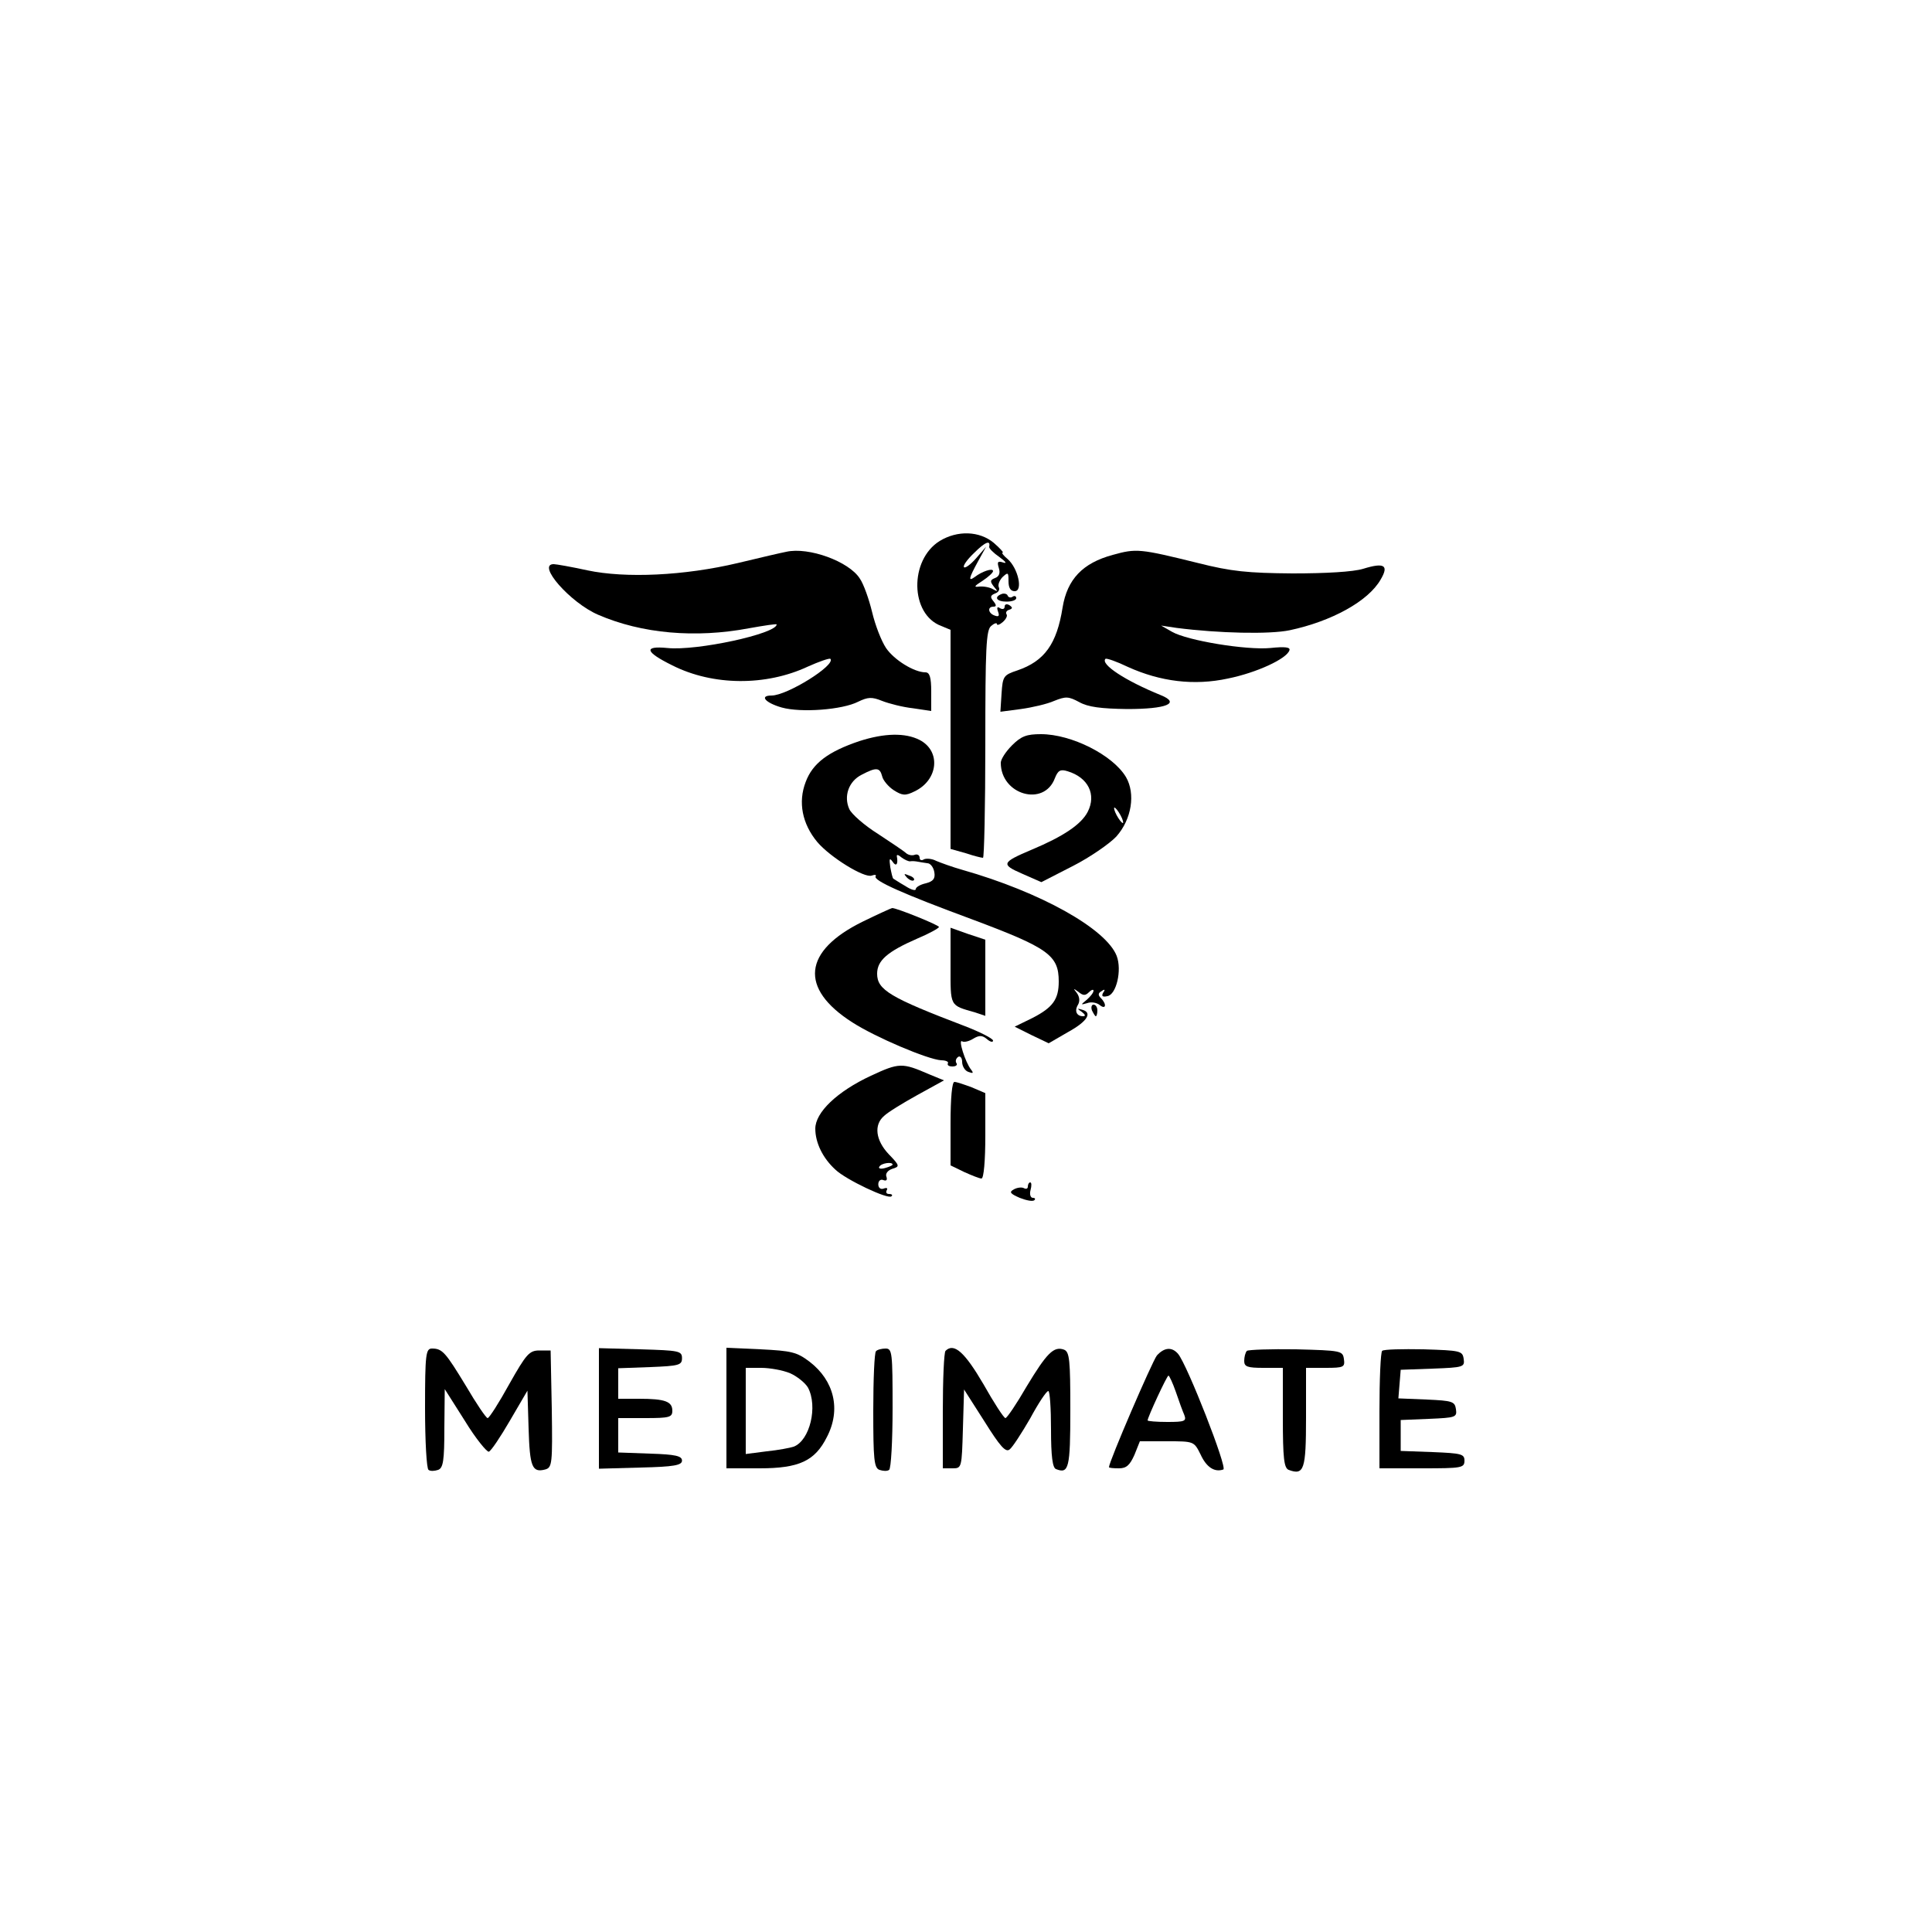 <?xml version="1.0" standalone="no"?>
<!DOCTYPE svg PUBLIC "-//W3C//DTD SVG 20010904//EN"
 "http://www.w3.org/TR/2001/REC-SVG-20010904/DTD/svg10.dtd">
<svg version="1.0" xmlns="http://www.w3.org/2000/svg"
 width="500pt" height="500pt" viewBox="0 0 500 500"
 preserveAspectRatio="xMidYMid meet">

<g transform="translate(0,500) scale(0.1,-0.1)"
fill="#000000" stroke="none">
<path d="M2432 3600 c-79 -49 -77 -190 4 -220 l24 -10 0 -283 0 -284 39 -11
c21 -7 41 -12 45 -12 3 0 6 132 6 294 0 249 2 295 15 306 8 7 15 9 15 5 0 -4
7 -2 15 5 8 7 13 16 10 20 -3 5 0 10 7 12 9 3 9 6 0 12 -7 4 -12 2 -12 -4 0
-6 -5 -8 -12 -4 -7 5 -9 2 -5 -9 4 -11 2 -14 -9 -10 -17 6 -19 23 -3 23 8 0 8
4 0 14 -9 11 -8 15 4 20 9 3 13 10 10 16 -3 6 1 17 9 26 15 14 16 13 16 -10 0
-17 5 -26 16 -26 22 0 9 59 -18 83 -11 9 -17 17 -13 17 3 0 -7 11 -23 25 -37
31 -94 33 -140 5z m128 -15 c-1 -4 11 -16 27 -27 15 -11 20 -17 10 -14 -15 5
-17 2 -12 -14 4 -13 1 -22 -10 -26 -13 -5 -13 -9 -3 -22 11 -13 11 -14 -2 -7
-8 5 -24 8 -35 7 -16 -2 -14 1 8 15 15 10 27 21 27 25 0 9 -29 -1 -47 -15 -18
-13 -16 -4 8 40 l21 38 -26 -30 c-14 -16 -28 -26 -31 -23 -4 3 8 20 26 37 29
29 43 34 39 16z"/>
<path d="M2035 3572 c-11 -2 -67 -15 -125 -29 -139 -33 -291 -40 -390 -19 -41
9 -81 16 -87 16 -45 0 43 -100 115 -131 113 -49 252 -61 390 -35 39 7 72 12
72 10 0 -24 -207 -69 -283 -61 -62 6 -58 -10 13 -45 105 -53 242 -54 351 -3
29 13 55 22 58 20 15 -16 -112 -95 -152 -95 -33 0 -16 -19 26 -31 50 -14 157
-6 198 15 25 12 35 13 62 2 18 -7 53 -16 80 -19 l47 -7 0 50 c0 37 -4 50 -15
50 -29 0 -81 32 -102 63 -12 18 -28 59 -36 93 -8 33 -22 73 -32 87 -28 44
-132 82 -190 69z"/>
<path d="M2880 3564 c-78 -21 -118 -63 -130 -136 -15 -95 -47 -139 -117 -163
-36 -12 -38 -15 -41 -60 l-3 -47 53 7 c29 4 68 13 86 21 30 12 37 12 65 -3 23
-13 57 -17 124 -18 102 0 139 15 87 36 -91 37 -157 80 -143 94 3 2 29 -7 58
-21 84 -38 171 -49 259 -30 74 15 152 51 159 73 3 8 -11 10 -49 6 -62 -6 -215
19 -255 42 l-28 16 40 -6 c109 -14 241 -17 293 -6 108 23 203 75 235 131 22
37 10 45 -45 28 -26 -8 -97 -12 -183 -12 -116 1 -158 5 -245 27 -150 37 -159
38 -220 21z"/>
<path d="M2593 3463 c-22 -8 -14 -20 12 -20 14 0 25 4 25 9 0 5 -4 7 -9 4 -5
-4 -11 -2 -13 2 -1 5 -9 7 -15 5z"/>
<path d="M2224 3082 c-80 -27 -121 -57 -139 -106 -20 -52 -9 -108 30 -155 34
-40 122 -94 141 -87 8 3 13 2 10 -2 -6 -11 73 -46 249 -111 198 -74 225 -93
225 -161 0 -46 -15 -67 -67 -94 l-47 -23 44 -22 44 -21 50 29 c51 28 64 51 36
58 -13 4 -13 3 0 -6 9 -7 10 -11 3 -11 -17 0 -23 14 -13 30 5 9 4 20 -3 30
-10 13 -10 13 4 3 12 -10 18 -10 27 -1 7 7 12 8 12 4 0 -5 -8 -15 -17 -23 -17
-14 -17 -14 1 -9 10 4 25 1 32 -5 16 -13 19 2 3 18 -8 8 -7 13 2 18 8 6 10 4
4 -4 -5 -9 -2 -12 11 -9 23 4 38 67 24 104 -27 70 -196 165 -400 223 -25 7
-55 18 -67 23 -11 6 -26 7 -32 4 -6 -4 -11 -2 -11 4 0 7 -6 10 -12 8 -7 -3
-17 -1 -23 4 -5 5 -38 27 -73 50 -35 22 -68 51 -74 64 -15 33 -2 72 32 89 38
20 47 19 53 -4 2 -10 16 -27 30 -36 22 -14 30 -15 54 -3 61 29 69 104 13 133
-37 19 -91 18 -156 -3z m132 -311 c5 1 14 0 19 -1 6 -1 17 -3 25 -4 8 0 16
-11 18 -23 3 -17 -3 -24 -22 -29 -14 -3 -26 -10 -26 -15 0 -5 -12 -2 -27 8
-16 9 -29 18 -31 19 -2 1 -5 14 -8 30 -3 22 -2 25 6 14 9 -14 15 -7 11 14 -1
5 4 4 12 -3 8 -6 19 -11 23 -10z"/>
<path d="M2347 2729 c7 -7 15 -10 18 -7 3 3 -2 9 -12 12 -14 6 -15 5 -6 -5z"/>
<path d="M2619 3071 c-16 -16 -29 -36 -29 -45 0 -83 112 -115 140 -40 8 20 14
24 33 18 53 -16 75 -60 52 -105 -17 -33 -64 -64 -145 -98 -78 -33 -80 -38 -25
-62 l50 -22 82 42 c45 23 95 58 112 76 40 45 50 111 25 154 -34 57 -141 111
-220 111 -37 0 -51 -5 -75 -29z m281 -181 c6 -11 8 -20 6 -20 -3 0 -10 9 -16
20 -6 11 -8 20 -6 20 3 0 10 -9 16 -20z"/>
<path d="M2233 2615 c-155 -76 -165 -173 -27 -261 59 -38 195 -96 230 -98 12
0 20 -4 17 -8 -2 -5 3 -8 12 -8 9 0 14 4 10 9 -3 5 -1 12 5 16 5 3 10 -3 10
-13 0 -11 7 -23 16 -26 13 -5 14 -3 7 6 -15 19 -34 80 -23 73 5 -3 18 0 29 7
15 9 23 9 35 -1 9 -8 16 -9 16 -4 0 5 -33 22 -72 37 -194 74 -228 94 -228 136
0 34 26 57 104 91 31 13 56 27 56 30 0 5 -109 49 -121 49 -2 0 -37 -16 -76
-35z"/>
<path d="M2460 2500 c0 -106 -3 -101 63 -120 l27 -9 0 99 0 98 -45 15 -45 16
0 -99z"/>
<path d="M2826 2385 c4 -8 8 -15 10 -15 2 0 4 7 4 15 0 8 -4 15 -10 15 -5 0
-7 -7 -4 -15z"/>
<path d="M2254 2216 c-88 -41 -144 -95 -144 -137 0 -36 19 -76 52 -106 27 -26
137 -78 145 -69 4 3 1 6 -6 6 -7 0 -9 4 -6 10 3 5 0 7 -8 4 -8 -3 -14 2 -14
11 0 9 6 14 13 11 8 -3 11 0 8 9 -3 7 3 16 15 20 20 6 20 8 -9 38 -34 36 -39
76 -12 99 9 9 48 33 86 54 l69 38 -39 16 c-69 30 -77 30 -150 -4z m56 -230 c0
-2 -9 -6 -20 -9 -11 -3 -18 -1 -14 4 5 9 34 13 34 5z"/>
<path d="M2460 2092 l0 -108 35 -17 c20 -9 40 -17 45 -17 6 0 10 46 10 111 l0
110 -35 15 c-19 7 -39 14 -45 14 -6 0 -10 -40 -10 -108z"/>
<path d="M2660 1929 c0 -5 -4 -7 -10 -4 -5 3 -17 2 -26 -3 -13 -7 -10 -11 15
-22 18 -7 34 -10 38 -6 3 3 2 6 -4 6 -6 0 -9 9 -6 20 3 11 3 20 -1 20 -3 0 -6
-5 -6 -11z"/>
<path d="M1100 1356 c0 -85 4 -157 9 -160 5 -4 16 -3 25 0 13 5 16 24 16 108
l1 101 52 -82 c28 -46 57 -81 62 -80 6 2 30 38 55 81 l45 77 3 -98 c3 -99 9
-115 43 -106 18 5 19 15 17 157 l-3 151 -29 0 c-26 0 -34 -9 -78 -87 -27 -49
-52 -88 -56 -88 -4 0 -29 37 -56 83 -53 87 -61 97 -88 97 -16 0 -18 -14 -18
-154z"/>
<path d="M1550 1355 l0 -156 108 3 c87 2 107 6 107 18 0 12 -17 16 -82 18
l-83 3 0 44 0 45 70 0 c62 0 70 2 70 19 0 24 -19 31 -86 31 l-54 0 0 40 0 39
83 3 c74 3 82 5 82 23 0 19 -8 20 -107 23 l-108 3 0 -156z"/>
<path d="M1880 1356 l0 -156 86 0 c102 0 143 19 174 81 37 71 19 146 -45 195
-33 25 -47 28 -126 32 l-89 4 0 -156z m165 90 c18 -8 39 -25 46 -37 26 -49 5
-137 -37 -153 -9 -3 -40 -9 -70 -12 l-54 -7 0 112 0 111 40 0 c22 0 56 -6 75
-14z"/>
<path d="M2267 1503 c-4 -3 -7 -73 -7 -154 0 -125 2 -148 16 -153 9 -3 20 -4
25 0 5 3 9 75 9 160 0 143 -1 154 -18 154 -10 0 -22 -3 -25 -7z"/>
<path d="M2447 1504 c-4 -4 -7 -74 -7 -156 l0 -148 25 0 c24 0 24 1 27 102 l3
102 53 -83 c40 -64 55 -81 65 -72 7 5 31 42 53 80 21 39 42 71 47 71 4 0 7
-45 7 -99 0 -70 4 -100 13 -103 33 -13 37 2 37 153 0 129 -2 150 -16 156 -27
10 -45 -9 -97 -95 -26 -45 -51 -82 -55 -82 -4 0 -30 40 -57 88 -48 82 -76 108
-98 86z"/>
<path d="M2994 1492 c-12 -15 -124 -275 -124 -289 0 -2 11 -3 26 -3 19 0 28 8
40 35 l14 35 70 0 c70 0 70 0 87 -34 15 -33 36 -47 59 -39 11 4 -93 270 -117
299 -16 19 -36 17 -55 -4z m49 -94 c8 -24 18 -51 22 -60 6 -16 1 -18 -44 -18
-28 0 -51 2 -51 4 0 8 50 116 54 116 2 0 11 -19 19 -42z"/>
<path d="M3227 1504 c-4 -4 -7 -16 -7 -26 0 -15 8 -18 50 -18 l50 0 0 -129 c0
-105 3 -130 15 -135 40 -15 45 1 45 135 l0 129 51 0 c47 0 50 2 47 23 -3 21
-7 22 -124 25 -66 1 -123 -1 -127 -4z"/>
<path d="M3577 1504 c-4 -4 -7 -74 -7 -156 l0 -148 110 0 c103 0 110 1 110 20
0 17 -8 19 -82 22 l-83 3 0 40 0 40 73 3 c69 3 73 4 70 25 -3 20 -9 22 -76 25
l-73 3 3 37 3 37 83 3 c79 3 83 4 80 25 -3 21 -8 22 -104 25 -55 1 -103 0
-107 -4z"/>
</g>
</svg>
